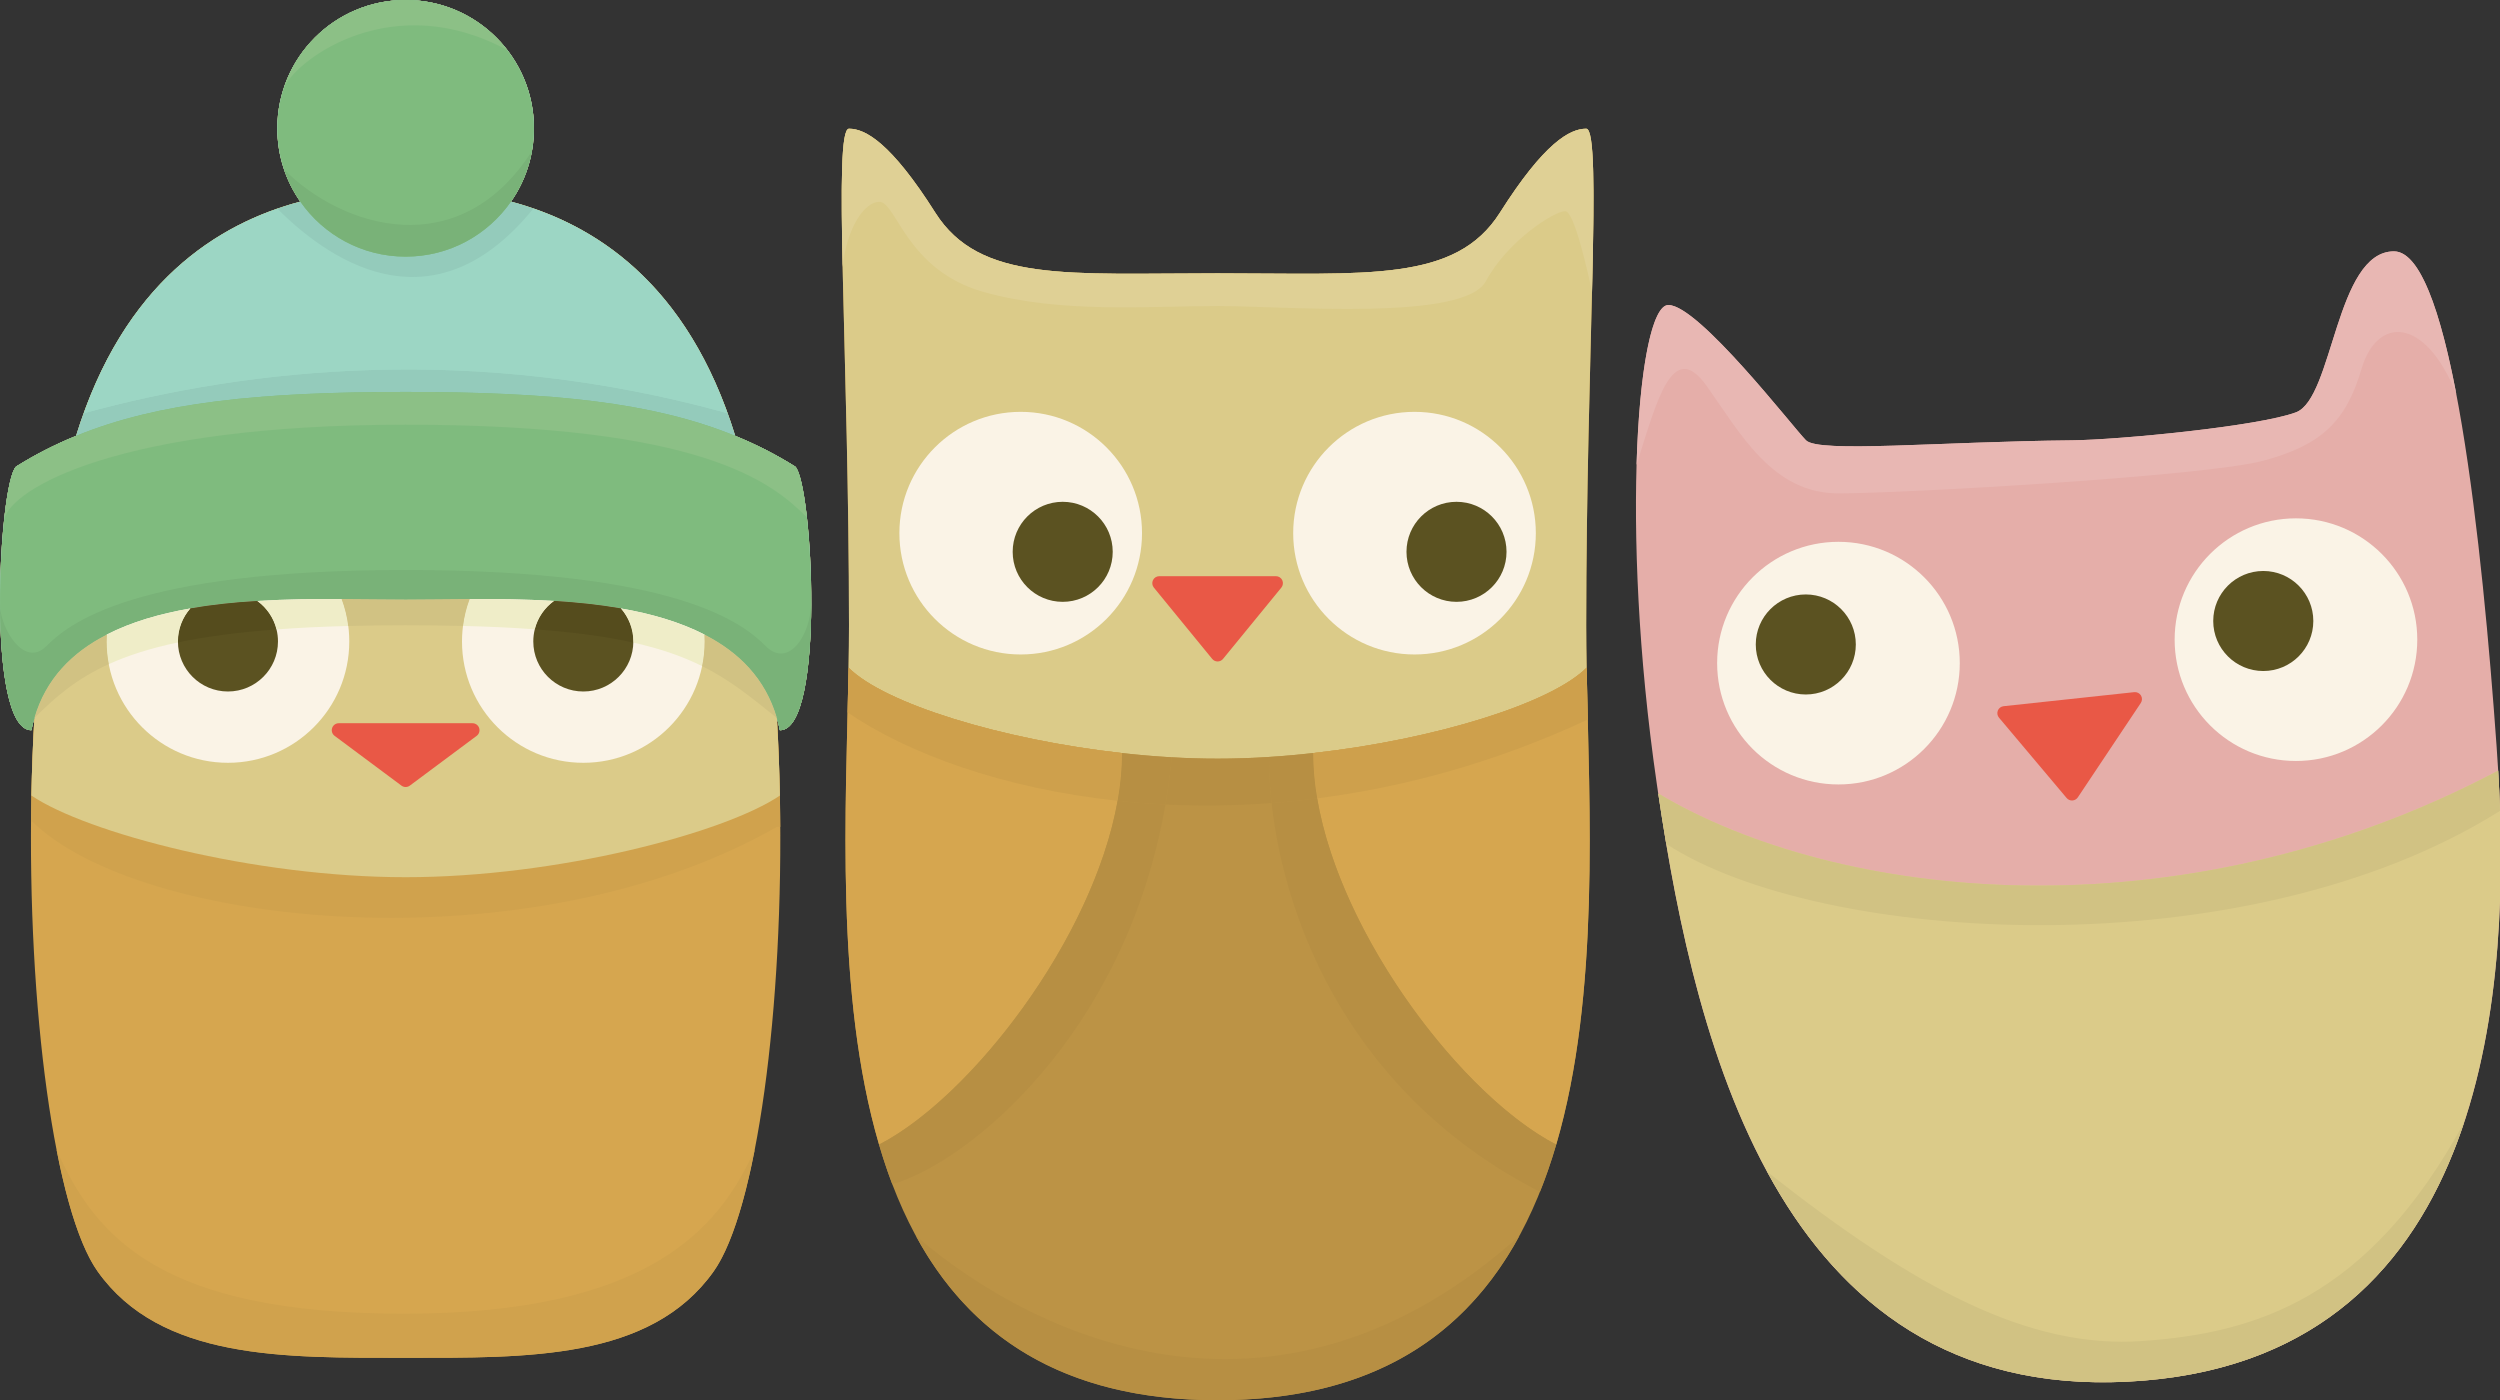 <?xml version="1.0" encoding="utf-8"?>
<!-- Generator: Adobe Illustrator 17.1.0, SVG Export Plug-In . SVG Version: 6.00 Build 0)  -->
<!DOCTYPE svg PUBLIC "-//W3C//DTD SVG 1.1//EN" "http://www.w3.org/Graphics/SVG/1.1/DTD/svg11.dtd">
<svg version="1.1" id="Layer_1" xmlns="http://www.w3.org/2000/svg" xmlns:xlink="http://www.w3.org/1999/xlink" x="0px" y="0px"
   viewBox="0 0 535.793 300.085" enable-background="new 0 0 535.793 300.085" xml:space="preserve">
<rect x="0" y="0" width="535.793" height="300.085" fill="#333333" stroke="none"/>
<g>
  <path fill="#D6A64F" d="M170.435,100c-4.09-2.56-8.35-4.74-12.87-6.58c-10.18-32.96-30.42-45.51-48.06-50.21
    c3.11-4.45,4.93-9.86,4.93-15.71c0-15.19-12.31-27.5-27.5-27.5s-27.5,12.31-27.5,27.5c0,5.85,1.82,11.26,4.93,15.71
    c-17.64,4.69-37.87,17.25-48.06,50.21c-4.52,1.84-8.78,4.02-12.87,6.58c-3.75,3.75-6.5,56.5,3.29,56.5
    c0.18-0.9,0.39-1.77,0.64-2.61c-0.32,5.54-0.53,11.091-0.64,16.61c-0.91,45.85,5.03,89.08,14.21,102c13.5,19,40,18.5,66,18.5
    s52.5,0.5,66-18.5c9.18-12.92,15.12-56.15,14.21-102c-0.11-5.52-0.32-11.07-0.64-16.61c0.25,0.841,0.46,1.71,0.64,2.61
    C176.935,156.5,174.185,103.75,170.435,100z"/>
  <g>
    <path fill="#D0A24D" d="M86.575,281.55c-52.08,0-66.19-16.39-74.46-35.189c2.34,12.04,5.35,21.26,8.82,26.14
      c13.5,19,40,18.5,66,18.5s52.5,0.5,66-18.5c3.47-4.89,6.48-14.1,8.83-26.15h-0.01C154.135,263.49,138.675,281.55,86.575,281.55z"
      />
    <path fill="#D0A24D" d="M170.435,100c-4.09-2.56-8.35-4.74-12.87-6.58c-10.18-32.96-30.42-45.51-48.06-50.21
      c3.11-4.45,4.93-9.86,4.93-15.71c0-15.19-12.31-27.5-27.5-27.5s-27.5,12.31-27.5,27.5c0,5.85,1.82,11.26,4.93,15.71
      c-17.64,4.69-37.87,17.25-48.06,50.21c-4.52,1.84-8.78,4.02-12.87,6.58c-3.75,3.75-6.5,56.5,3.29,56.5
      c0.18-0.9,0.39-1.77,0.64-2.61c-0.32,5.54-0.53,11.091-0.64,16.61c-0.03,1.78-0.06,3.55-0.07,5.32
      c23.08,23.08,106.81,31.71,159.85,1.39h0.72c-0.01-2.229-0.04-4.47-0.08-6.71c-0.11-5.52-0.32-11.07-0.64-16.61
      c0.25,0.841,0.46,1.71,0.64,2.61C176.935,156.5,174.185,103.75,170.435,100z"/>
  </g>
  <path fill="#DBCB89" d="M166.505,153.89c-2.45-8.43-8.11-14.1-15.53-17.89c-5.25-2.7-11.39-4.46-17.91-5.6
    c-4.65-0.81-9.49-1.31-14.33-1.6c-6.15-0.38-12.31-0.44-18.08-0.41c-4.93,0.02-9.58,0.11-13.72,0.11s-8.79-0.09-13.72-0.11
    c-5.77-0.03-11.93,0.03-18.08,0.41c-4.84,0.29-9.68,0.79-14.33,1.6c-6.52,1.14-12.66,2.9-17.91,5.6
    c-7.42,3.79-13.08,9.46-15.53,17.89c-0.32,5.54-0.53,11.091-0.64,16.61c11.77,7.99,47.71,17.5,80.21,17.5s68.44-9.51,80.21-17.5
    C167.035,164.98,166.825,159.43,166.505,153.89z"/>
  <path fill="#9CD6C4" d="M170.435,100c-4.09-2.56-8.35-4.74-12.87-6.58c-10.18-32.96-30.42-45.51-48.06-50.21
    c3.11-4.45,4.93-9.86,4.93-15.71c0-15.19-12.31-27.5-27.5-27.5s-27.5,12.31-27.5,27.5c0,5.85,1.82,11.26,4.93,15.71
    c-17.64,4.69-37.87,17.25-48.06,50.21c-4.52,1.84-8.78,4.02-12.87,6.58c-3.75,3.75-6.5,56.5,3.29,56.5
    c0.18-0.9,0.39-1.77,0.64-2.61c2.45-8.43,8.11-14.1,15.53-17.89c5.25-2.7,11.39-4.46,17.91-5.6c4.65-0.81,9.49-1.31,14.33-1.6
    c6.15-0.38,12.31-0.44,18.08-0.41c4.93,0.02,9.58,0.11,13.72,0.11s8.79-0.09,13.72-0.11c5.77-0.03,11.93,0.03,18.08,0.41
    c4.84,0.29,9.68,0.79,14.33,1.6c6.52,1.14,12.66,2.9,17.91,5.6c7.42,3.79,13.08,9.46,15.53,17.89c0.25,0.841,0.46,1.71,0.64,2.61
    C176.935,156.5,174.185,103.75,170.435,100z"/>
  <g>
    <g id="XMLID_5_">
      <path fill="#94CBBB" d="M170.435,100c3.75,3.75,6.5,56.5-3.29,56.5c-0.18-0.9-0.39-1.77-0.64-2.61
        c-2.45-8.43-8.11-14.1-15.53-17.89c-5.25-2.7-11.39-4.46-17.91-5.6c-4.65-0.81-9.49-1.31-14.33-1.6
        c-6.15-0.38-12.31-0.44-18.08-0.41c-4.93,0.02-9.58,0.11-13.72,0.11s-8.79-0.09-13.72-0.11c-5.77-0.03-11.93,0.03-18.08,0.41
        c-4.84,0.29-9.68,0.79-14.33,1.6c-6.52,1.14-12.66,2.9-17.91,5.6c-7.42,3.79-13.08,9.46-15.53,17.89
        c-0.25,0.841-0.46,1.71-0.64,2.61c-9.79,0-7.04-52.75-3.29-56.5c4.09-2.56,8.35-4.74,12.87-6.58c0.52-1.67,1.06-3.28,1.62-4.85
        h0.01c35.6-9.77,84.09-15,138,0h0.01c0.56,1.56,1.1,3.18,1.62,4.85C162.085,95.26,166.345,97.44,170.435,100z"/>
      <path fill="#9CD6C4" d="M114.315,44.68c15.47,5.34,32.03,17.31,41.62,43.89c-53.91-15-102.4-9.77-138,0
        c9.57-26.51,26.06-38.5,41.5-43.85c12.87,12.86,34.32,25.24,54.86,0L114.315,44.68z"/>
      <path fill="#94CBBB" d="M114.315,44.68l-0.02,0.04c-20.54,25.24-41.99,12.86-54.86,0c1.66-0.58,3.31-1.08,4.93-1.51
        c-3.11-4.45-4.93-9.86-4.93-15.71c0-15.19,12.31-27.5,27.5-27.5s27.5,12.31,27.5,27.5c0,5.85-1.82,11.26-4.93,15.71
        C111.085,43.63,112.695,44.12,114.315,44.68z"/>
    </g>
  </g>
  <path fill="#7FBB7E" d="M109.505,43.21C104.545,50.34,96.285,55,86.935,55s-17.61-4.66-22.57-11.79
    c-3.11-4.45-4.93-9.86-4.93-15.71c0-15.19,12.31-27.5,27.5-27.5s27.5,12.31,27.5,27.5C114.435,33.35,112.615,38.76,109.505,43.21z"
    />
  <g>
    <g id="XMLID_4_">
      <path fill="#79B278" d="M113.995,32.39c-0.7,3.97-2.27,7.64-4.49,10.82C104.545,50.34,96.285,55,86.935,55
        s-17.61-4.66-22.57-11.79c-1.46-2.1-2.65-4.41-3.48-6.88C73.435,48.88,98.445,56.67,113.995,32.39z"/>
      <path fill="#8CC086" d="M86.935,0c8.89,0,16.8,4.22,21.82,10.76h-0.01c-24.3-13.23-44.7,1.54-47.85,7.89
        C64.575,7.8,74.845,0,86.935,0z"/>
    </g>
  </g>
  <path fill="#7FBB7E" d="M157.565,93.42c4.52,1.84,8.78,4.02,12.87,6.58c3.75,3.75,6.5,56.5-3.29,56.5
    c-0.18-0.9-0.39-1.77-0.64-2.61c-2.45-8.43-8.11-14.1-15.53-17.89c-5.25-2.7-11.39-4.46-17.91-5.6c-4.65-0.81-9.49-1.31-14.33-1.6
    c-6.15-0.38-12.31-0.44-18.08-0.41c-4.93,0.02-9.58,0.11-13.72,0.11s-8.79-0.09-13.72-0.11c-5.77-0.03-11.93,0.03-18.08,0.41
    c-4.84,0.29-9.68,0.79-14.33,1.6c-6.52,1.14-12.66,2.9-17.91,5.6c-7.42,3.79-13.08,9.46-15.53,17.89
    c-0.25,0.841-0.46,1.71-0.64,2.61c-9.79,0-7.04-52.75-3.29-56.5c4.09-2.56,8.35-4.74,12.87-6.58c17.59-7.21,39.21-9.42,70.63-9.42
    S139.975,86.21,157.565,93.42z"/>
  <g>
    <g id="XMLID_3_">
      <path fill="#8CC086" d="M170.435,100c0.96,0.96,1.86,5.16,2.49,10.87c-7.49-7.49-22.42-19.85-85.99-19.85
        c-61.61,0-84.67,13.75-86.05,20.35c0.64-5.96,1.56-10.38,2.55-11.37c4.09-2.56,8.35-4.74,12.87-6.58
        c17.59-7.21,39.21-9.42,70.63-9.42s53.04,2.21,70.63,9.42C162.085,95.26,166.345,97.44,170.435,100z"/>
      <path fill="#79B278" d="M164.145,138.5c4.77,4.77,9.7-2.26,9.72-9.67c0,13.95-1.73,27.67-6.72,27.67
        c-0.18-0.9-0.39-1.77-0.64-2.61c-2.45-8.43-8.11-14.1-15.53-17.89c-5.25-2.7-11.39-4.46-17.91-5.6
        c-4.65-0.81-9.49-1.31-14.33-1.6c-6.15-0.38-12.31-0.44-18.08-0.41c-4.93,0.02-9.58,0.11-13.72,0.11s-8.79-0.09-13.72-0.11
        c-5.77-0.03-11.93,0.03-18.08,0.41c-4.84,0.29-9.68,0.79-14.33,1.6c-6.52,1.14-12.66,2.9-17.91,5.6
        c-7.42,3.79-13.08,9.46-15.53,17.89c-0.25,0.841-0.46,1.71-0.64,2.61c-4.88,0-6.64-13.12-6.72-26.75
        c0.16,5.08,5.21,13.44,9.9,8.75c4.72-4.72,18.52-16.34,76.96-16.34S159.275,133.63,164.145,138.5z"/>
    </g>
  </g>
  <path fill="#FAF3E6" d="M55.135,128.8c-4.84,0.29-9.68,0.79-14.33,1.6c-6.52,1.14-12.66,2.9-17.91,5.6
    c-0.03,0.49-0.04,0.98-0.04,1.48c0,14.36,11.64,26,26,26s26-11.641,26-26c0-3.2-0.58-6.26-1.64-9.09
    C67.445,128.36,61.285,128.42,55.135,128.8z"/>
  <path fill="#FAF3E6" d="M150.975,136c-5.25-2.7-11.39-4.46-17.91-5.6c-4.65-0.81-9.49-1.31-14.33-1.6
    c-6.15-0.38-12.31-0.44-18.08-0.41c-1.06,2.83-1.64,5.89-1.64,9.09c0,14.36,11.64,26,26,26s26-11.641,26-26
    C151.015,136.98,151.005,136.49,150.975,136z"/>
  <path fill="#5B5221" d="M55.135,128.8c2.69,1.94,4.44,5.1,4.44,8.68c0,5.92-4.8,10.72-10.72,10.72s-10.72-4.8-10.72-10.72
    c0-2.71,1.01-5.19,2.67-7.08C45.455,129.59,50.295,129.09,55.135,128.8z"/>
  <path fill="#5B5221" d="M133.065,130.4c1.66,1.89,2.67,4.37,2.67,7.08c0,5.92-4.8,10.72-10.72,10.72s-10.72-4.8-10.72-10.72
    c0-3.58,1.75-6.74,4.44-8.68C123.575,129.09,128.415,129.59,133.065,130.4z"/>
  <g>
    <g id="XMLID_1_">
      <path fill="#554C1D" d="M55.135,128.8c2.02,1.46,3.51,3.61,4.12,6.1c-8.44,0.63-15.35,1.57-21.12,2.78c0-0.07,0-0.13,0-0.2
        c0-2.71,1.01-5.19,2.67-7.08C45.455,129.59,50.295,129.09,55.135,128.8z"/>
      <path fill="#554C1D" d="M133.065,130.4c1.66,1.89,2.67,4.37,2.67,7.08c0,0.08,0,0.16,0,0.24c-5.67-1.26-12.52-2.23-21.12-2.85
        c0.62-2.48,2.11-4.62,4.12-6.07C123.575,129.09,128.415,129.59,133.065,130.4z"/>
      <path fill="#EFEDC8" d="M40.805,130.4c-1.66,1.89-2.67,4.37-2.67,7.08c0,0.07,0,0.13,0,0.2c-6.05,1.28-10.84,2.85-14.82,4.65
        c-0.3-1.57-0.46-3.19-0.46-4.85c0-0.5,0.01-0.99,0.04-1.48C28.145,133.3,34.285,131.54,40.805,130.4z"/>
      <path fill="#EFEDC8" d="M73.215,128.39c0.69,1.84,1.17,3.77,1.42,5.77c-5.63,0.14-10.74,0.39-15.38,0.74
        c-0.61-2.49-2.1-4.64-4.12-6.1C61.285,128.42,67.445,128.36,73.215,128.39z"/>
      <path fill="#EFEDC8" d="M100.655,128.39c5.77-0.03,11.93,0.03,18.08,0.41c-2.01,1.45-3.5,3.59-4.12,6.07
        c-4.6-0.34-9.7-0.58-15.38-0.72C99.485,132.15,99.965,130.22,100.655,128.39z"/>
      <path fill="#EFEDC8" d="M150.975,136c0.03,0.49,0.04,0.98,0.04,1.48c0,1.81-0.18,3.58-0.54,5.28c-4.01-1.99-8.7-3.69-14.74-5.04
        c0-0.08,0-0.16,0-0.24c0-2.71-1.01-5.19-2.67-7.08C139.585,131.54,145.725,133.3,150.975,136z"/>
      <path fill="#D1C283" d="M150.975,136c7.42,3.79,13.08,9.46,15.53,17.89c-5.36-4.319-9.9-8.08-16.03-11.13
        c0.36-1.7,0.54-3.47,0.54-5.28C151.015,136.98,151.005,136.49,150.975,136z"/>
      <path fill="#D1C283" d="M86.935,128.5c4.14,0,8.79-0.09,13.72-0.11c-0.69,1.83-1.17,3.76-1.42,5.76
        c-3.85-0.09-7.96-0.14-12.37-0.14c-4.33,0-8.4,0.05-12.23,0.15c-0.25-2-0.73-3.93-1.42-5.77
        C78.145,128.41,82.795,128.5,86.935,128.5z"/>
      <path fill="#D1C283" d="M22.855,137.48c0,1.66,0.16,3.28,0.46,4.85c-7.06,3.21-11.55,7.16-15.95,11.56
        c2.45-8.43,8.11-14.1,15.53-17.89C22.865,136.49,22.855,136.98,22.855,137.48z"/>
    </g>
  </g>
  <path fill="#E95846" d="M101.265,155h-14.33h-14.33c-0.648,0-1.22,0.413-1.424,1.028c-0.204,0.614,0.008,1.288,0.528,1.675
    l14.33,10.67c0.531,0.395,1.261,0.395,1.792,0l14.33-10.67c0.52-0.387,0.731-1.061,0.528-1.675
    C102.485,155.413,101.913,155,101.265,155z"/>
</g>
<g>
  <path fill="#BC9345" d="M339.954,134.085c0-57,3.5-106.5,0-106.5s-9,3-18.5,18s-28.5,13-60.5,13s-51,2-60.5-13s-15-18-18.5-18
    s0,49.5,0,106.5c0,2.88-0.04,5.89-0.09,9.01c-0.54,29.88-2.91,70.01,6.53,102.21c9.09,31.08,29.19,54.78,72.56,54.78
    s63.47-23.7,72.57-54.78c9.43-32.2,7.06-72.33,6.52-102.21C339.994,139.975,339.954,136.965,339.954,134.085z"/>
  <path fill="#B78F43" d="M325.624,264.875c-11.36,20.93-31,35.21-64.67,35.21s-53.32-14.29-64.67-35.22
    C223.124,287.915,274.804,310.475,325.624,264.875z"/>
  <path fill="#DBCB89" d="M339.954,27.585c-3.5,0-9,3-18.5,18s-28.5,13-60.5,13s-51,2-60.5-13s-15-18-18.5-18s0,49.5,0,106.5
    c0,2.88-0.04,5.89-0.09,9.01c7.68,7.68,32.66,15.41,58.61,18.3c6.86,0.771,13.79,1.2,20.48,1.2c6.69,0,13.62-0.43,20.48-1.2
    c25.949-2.89,50.93-10.62,58.609-18.3c-0.05-3.12-0.09-6.13-0.09-9.01C339.954,77.085,343.454,27.585,339.954,27.585z"/>
  <path fill="#DFD095" d="M339.954,27.585c1.84,0,1.75,13.69,1.25,34.96c-0.96-4.49-3.83-17.29-5.75-17.29c-2.33,0-12.33,6.33-17,15
    c-4.67,8.66-43,5.33-57.5,5.33c-14.5,0-33.5,1.67-50.12-3c-16.61-4.67-18.71-19.33-22.38-19.33c-3.22,0-6.99,5.63-7.87,13.98
    c-0.38-18.21-0.31-29.65,1.37-29.65c3.5,0,9,3,18.5,18s28.5,13,60.5,13s51,2,60.5-13S336.454,27.585,339.954,27.585z"/>
  <g>
    <path fill="#D6A64F" d="M340.044,143.095c0.54,29.88,2.91,70.01-6.52,102.21c-21.94-11.279-52.09-52.22-52.09-83.91
      C307.384,158.505,332.364,150.775,340.044,143.095z"/>
    <path fill="#D6A64F" d="M240.474,161.395c0,31.69-30.15,72.631-52.08,83.91c-9.44-32.2-7.07-72.33-6.53-102.21
      C189.544,150.775,214.524,158.505,240.474,161.395z"/>
  </g>
  <g>
    <circle fill="#FAF3E6" cx="218.754" cy="114.265" r="26"/>
    <circle fill="#FAF3E6" cx="303.154" cy="114.265" r="26"/>
  </g>
  <g id="XMLID_6_">
    <path fill="#CEA04C" d="M181.864,143.095c7.68,7.68,32.66,15.41,58.61,18.3c0,3.32-0.33,6.75-0.95,10.23
      c-24.67-2.64-45.04-10.17-57.87-18.94C181.734,149.385,181.804,146.185,181.864,143.095z"/>
    <path fill="#CEA04C" d="M340.044,143.095c0.061,3.57,0.16,7.29,0.25,11.12c-19.84,9.23-39.47,14.521-58,16.89
      c-0.56-3.3-0.859-6.55-0.859-9.71C307.384,158.505,332.364,150.775,340.044,143.095z"/>
    <path fill="#B78F43" d="M239.524,171.625c3.34,0.36,6.76,0.63,10.25,0.8c-8.56,49.34-42.39,76.79-58.54,81.37
      c-1.05-2.75-1.99-5.59-2.84-8.49C208.024,235.205,234.244,201.345,239.524,171.625z"/>
    <path fill="#B78F43" d="M282.294,171.105c5.061,29.841,31.48,64.04,51.23,74.2c-1.021,3.48-2.17,6.86-3.49,10.13
      c-40.23-20.609-54.64-57.359-57.51-83.33C275.744,171.865,278.994,171.535,282.294,171.105z"/>
    <path fill="#B78F43" d="M281.434,161.395c0,3.16,0.3,6.41,0.859,9.71c-3.3,0.431-6.55,0.761-9.77,1
      c-0.38-3.51-0.56-6.819-0.56-9.869v-0.011C275.114,162.035,278.284,161.745,281.434,161.395z"/>
    <path fill="#B78F43" d="M251.124,162.305c-0.33,3.471-0.79,6.84-1.35,10.12c-3.49-0.17-6.91-0.439-10.25-0.8
      c0.62-3.48,0.95-6.91,0.95-10.23C244.024,161.795,247.584,162.105,251.124,162.305z"/>
    <path fill="#B78F43" d="M271.964,162.235c0,3.05,0.18,6.359,0.56,9.869c-7.85,0.591-15.45,0.671-22.75,0.32
      c0.56-3.28,1.02-6.649,1.35-10.12c3.31,0.19,6.6,0.29,9.83,0.29C264.574,162.595,268.254,162.465,271.964,162.235z"/>
  </g>
  <circle fill="#5B5221" cx="227.754" cy="118.265" r="10.72"/>
  <circle fill="#5B5221" cx="312.154" cy="118.265" r="10.72"/>
  <path fill="#E95846" d="M273.454,123.485h-12.5h-12.5c-0.579,0-1.107,0.334-1.355,0.857s-0.172,1.145,0.194,1.592l12.5,15.28
    c0.285,0.349,0.711,0.55,1.161,0.55s0.876-0.202,1.161-0.55l12.5-15.28c0.366-0.448,0.442-1.069,0.194-1.592
    S274.033,123.485,273.454,123.485z"/>
</g>
<g>
  <path fill="#E5AEA9" d="M535.403,165.171c-0.11-1.81-0.22-3.55-0.34-5.22c-3-42.08-9.5-106.08-22-106.08c-12.5,0-13,31.5-21,34.5
    s-37.97,5.89-48,6c-28.5,0.29-54.25,2.75-57,0s-23-29-29.5-29s-10.5,47.5-2.5,102.5c0.109,0.73,0.21,1.46,0.319,2.19h0.011
    c8.16,54.899,26.71,132.22,104.17,125.81C534.943,289.631,537.943,208.841,535.403,165.171z"/>
  <path fill="#E8B7B3" d="M513.063,53.871c-12.5,0-13,31.5-21,34.5s-37.97,5.89-48,6c-28.5,0.29-54.25,2.75-57,0s-23-29-29.5-29
    c-3.46,0-6.21,13.43-6.82,34.28c4.44-14.17,7.771-27.14,15.04-16.91c7.33,10.33,14.13,23,28.23,23c14.1,0,78.659-3.67,91.05-7
    c12.38-3.33,17.72-8.33,21.05-19.67c3.33-11.33,13.62-11.3,20.31,5.35C523.013,66.591,518.633,53.871,513.063,53.871z"/>
  <path fill="#FAF3E6" d="M420.013,142.121c0,14.36-11.641,26-26,26c-14.36,0-26-11.64-26-26s11.64-26,26-26
    S420.013,127.761,420.013,142.121z M492.063,111.091c-14.36,0-26,11.64-26,26s11.64,26,26,26c14.35,0,26-11.64,26-26
    S506.413,111.091,492.063,111.091z"/>
  <path fill="#DBCB89" d="M535.403,165.171c2.54,43.67-0.46,124.46-75.84,130.7c-77.46,6.41-96.01-70.91-104.17-125.81
    c38.18,22.81,111.35,31.42,180-4.891L535.403,165.171L535.403,165.171z"/>
  <g>
    <g id="XMLID_7_">
      <path fill="#D1C283" d="M528.113,240.511c-9.33,28.24-28.96,52.08-68.55,55.36c-41.141,3.4-65.67-16.81-80.84-44.75
        c32.069,25.29,56.29,37.95,80.34,36.29C483.103,285.741,507.473,278.551,528.113,240.511z"/>
      <path fill="#D1C283" d="M535.403,165.171c0.16,2.73,0.3,5.61,0.39,8.61c-54.65,34.34-145.68,28.63-178.69,7.08
        c-0.62-3.68-1.19-7.28-1.71-10.8c38.18,22.81,111.35,31.42,180-4.891L535.403,165.171L535.403,165.171z"/>
    </g>
  </g>
  <path fill="#5B5221" d="M387.013,127.401c5.92,0,10.72,4.8,10.72,10.72s-4.8,10.72-10.72,10.72s-10.721-4.8-10.721-10.72
    S381.093,127.401,387.013,127.401z M474.333,133.091c0,5.92,4.811,10.72,10.73,10.72s10.72-4.8,10.72-10.72
    c0-5.92-4.8-10.72-10.72-10.72S474.333,127.171,474.333,133.091z"/>
  <path fill="#E95846" d="M458.846,149.054c-0.303-0.499-0.863-0.776-1.443-0.714l-28,3.01c-0.552,0.059-1.024,0.417-1.231,0.933
    c-0.207,0.515-0.113,1.1,0.244,1.524l14.5,17.221c0.304,0.36,0.761,0.558,1.23,0.532c0.471-0.026,0.903-0.273,1.165-0.665
    l13.5-20.231C459.134,150.178,459.148,149.553,458.846,149.054z"/>
</g>
</svg>

